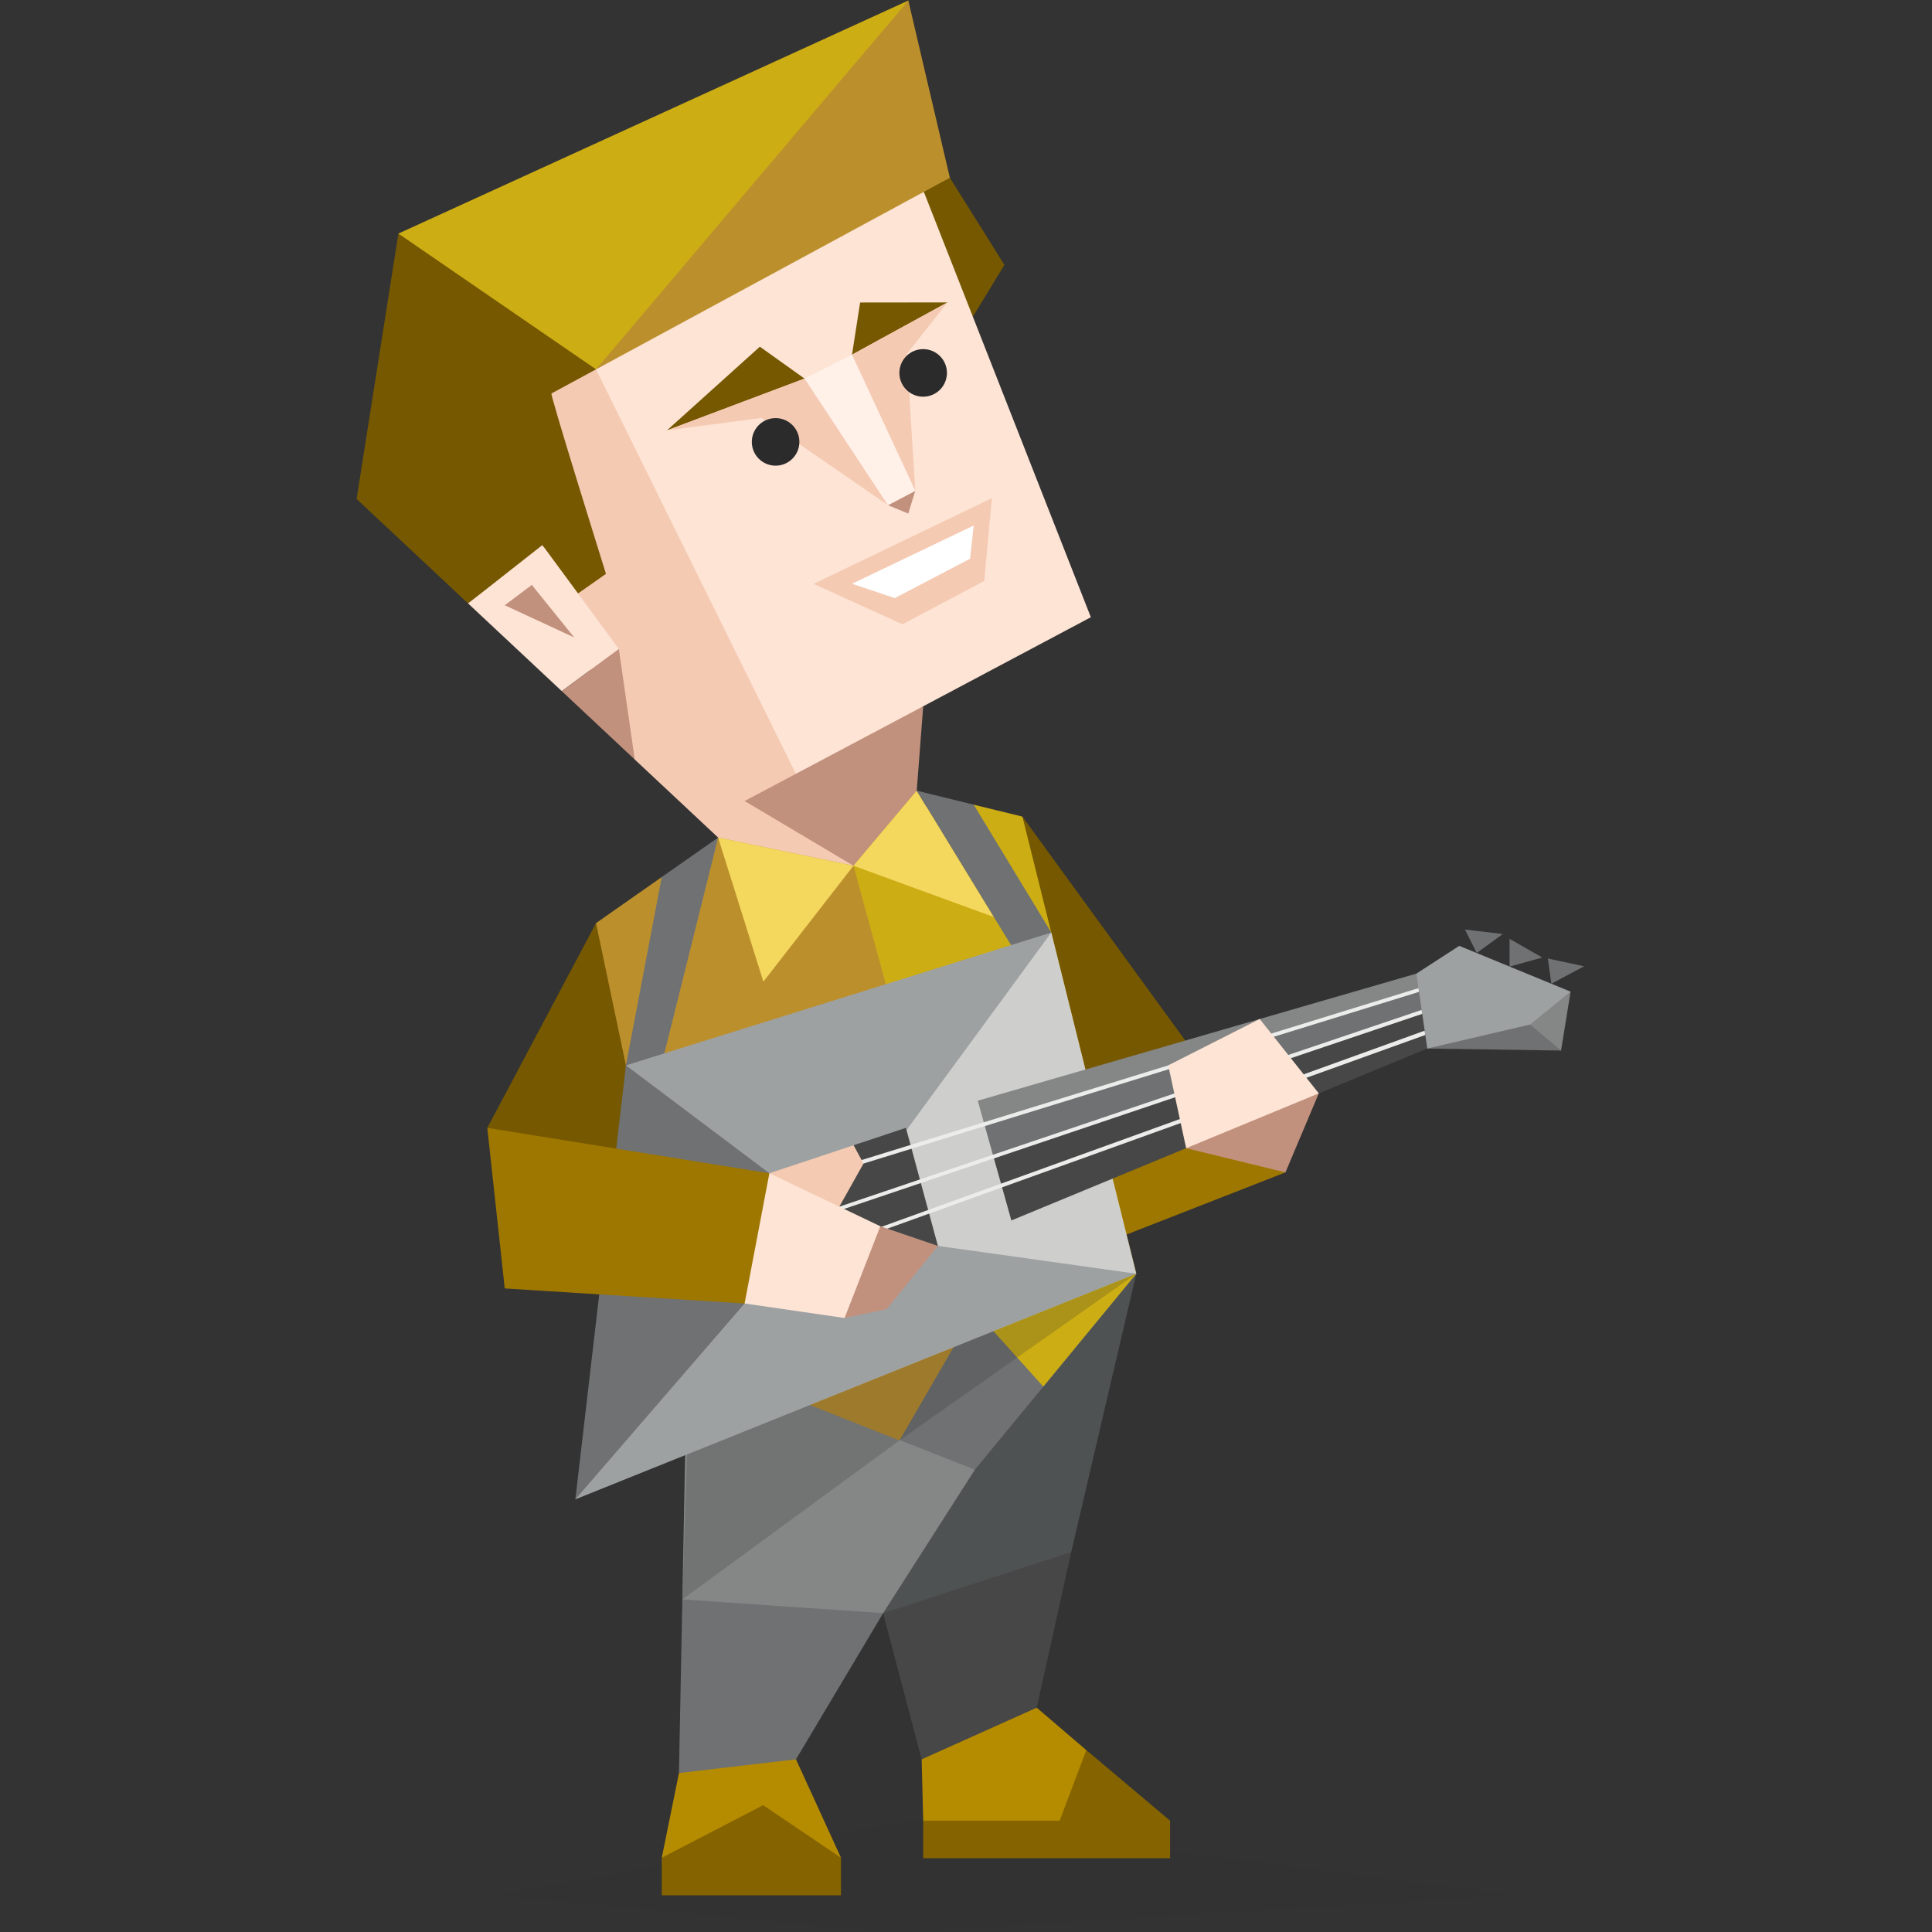 <svg id="illustration" xmlns="http://www.w3.org/2000/svg" viewBox="0 0 400 400"><rect x="0" y="0" width="400" height="400" fill="#333333" stroke="none"/><defs><style>.cls-1,.cls-17,.cls-19{fill:#2b2b2b;}.cls-1,.cls-10,.cls-11,.cls-12,.cls-13,.cls-14,.cls-15,.cls-16,.cls-17,.cls-18,.cls-19,.cls-2,.cls-20,.cls-21,.cls-22,.cls-3,.cls-4,.cls-5,.cls-6,.cls-7,.cls-8,.cls-9{fill-rule:evenodd;}.cls-1{opacity:0.1;}.cls-2{fill:#9e7700;}.cls-3{fill:#755800;}.cls-4{fill:#4f5253;}.cls-5{fill:#474747;}.cls-6{fill:#b58b00;}.cls-7{fill:#856400;}.cls-8{fill:#858686;}.cls-9{fill:#6f7173;}.cls-10{fill:#bc8f2d;}.cls-11{fill:#ccad14;}.cls-12{fill:#f5cab3;}.cls-13{fill:#fde4d5;}.cls-14{fill:#c2917d;}.cls-15{fill:#fff;}.cls-16{fill:#fff0e8;}.cls-18{fill:#f4d75d;}.cls-19{opacity:0.2;}.cls-20{fill:#9da1a2;}.cls-21{fill:#cececd;}.cls-22{fill:#ececeb;}</style></defs><title>Adventurer (ISFP) personality</title><polygon class="cls-1" points="102.5 392.4 190.82 376.53 313.63 392.4 184.77 400.12 102.5 392.4"/><polygon class="cls-2" points="226.91 258.07 266.14 242.73 253.42 228.39 225.85 242.38 226.91 258.07"/><polygon class="cls-3" points="211.68 169.07 250.26 222.12 230.63 243.9 207.47 220.57 211.68 169.07"/><polygon class="cls-3" points="123.4 191.12 100.89 233.51 131.42 252.68 136.3 216.12 123.4 191.12"/><polygon class="cls-4" points="235.25 263.71 221.79 321.32 201.84 338.37 182.88 333.98 174.03 300.24 235.25 263.71"/><polygon class="cls-5" points="182.84 333.99 221.79 321.32 214.64 353.56 207.47 362.35 190.82 364.25 182.84 333.99"/><polygon class="cls-6" points="214.64 353.56 224.91 362.34 222.79 381.37 191.14 376.95 190.82 364.25 214.64 353.56"/><polygon class="cls-7" points="224.91 362.34 219.39 376.95 191.14 376.95 191.14 384.72 242.25 384.72 242.25 376.95 224.91 362.34"/><polygon class="cls-8" points="142.25 280.82 141.27 331.14 161.51 352.04 182.84 333.99 201.84 304.28 174.63 280.82 142.25 280.82"/><polygon class="cls-9" points="182.84 333.99 141.27 331.14 140.57 367.09 157.07 368.62 164.8 364.25 182.84 333.99"/><polygon class="cls-9" points="235.25 263.71 201.84 304.28 142.25 280.82 200.14 265.06 235.25 263.71"/><polygon class="cls-10" points="148.68 173.41 142.25 180.66 137.01 181.58 123.4 191.12 142.25 280.82 186.22 298.23 201.84 271.32 196.16 226.47 189.8 163.7 148.68 173.41"/><polygon class="cls-11" points="176.7 179.24 201.84 271.32 216 287.09 235.25 263.71 211.68 169.07 201.59 166.6 172.65 167.75 176.7 179.24"/><polygon class="cls-3" points="196.66 36.8 207.96 54.85 201.42 65.56 178.03 39.72 190.27 33.18 196.66 36.8"/><polygon class="cls-12" points="95.89 71.51 131.42 70.49 155.67 121.1 176.7 179.24 148.68 173.41 131.42 157.25 117.01 128.19 96.92 124.94 95.89 71.51"/><polygon class="cls-11" points="91.99 77.2 82.48 48.36 188.06 0.11 180.27 34.08 123.4 76.47 91.99 77.2"/><path class="cls-3" d="M114.2,81.45c-1-1.85,11.26,37.36,11.26,37.36l-5.8,4.07-7-9.49-11.15,8.13-4.6,3.42L73.83,103.31,96.91,75.09Z"/><polygon class="cls-13" points="112.28 112.86 128.13 134.37 116.3 143.08 96.92 124.94 112.28 112.86"/><polygon class="cls-14" points="128.13 134.37 131.42 157.25 116.3 143.08 128.13 134.37"/><polygon class="cls-13" points="166.66 164.02 191.14 146.23 225.85 127.79 191.27 39.72 151.13 55.8 123.4 76.47 166.66 164.02"/><polygon class="cls-14" points="188.05 106.33 189.5 101.61 183.84 104.59 188.05 106.33"/><polygon class="cls-3" points="138.09 89.1 157.32 71.78 166.57 78.38 138.09 89.1"/><polygon class="cls-3" points="178.08 62.63 196.16 62.61 176.4 73.43 178.08 62.63"/><polygon class="cls-12" points="138.09 89.1 157.65 86.53 183.84 104.59 174.63 84.8 166.57 78.38 138.09 89.1"/><polygon class="cls-12" points="187.74 73.29 189.5 101.61 180.72 87.96 176.4 73.43 196.16 62.61 187.74 73.29"/><polygon class="cls-12" points="168.44 120.88 205.35 103.15 203.78 120.28 186.84 129.25 168.44 120.88"/><polygon class="cls-3" points="82.48 48.36 73.83 103.31 102.43 87.82 123.4 76.47 82.48 48.36"/><polygon class="cls-10" points="123.4 76.47 196.66 36.8 188.06 0.11 123.4 76.47"/><polygon class="cls-15" points="176.4 120.86 201.59 108.81 200.84 115.67 185.26 123.83 176.4 120.86"/><polygon class="cls-14" points="104.5 125.31 110.11 121.1 118.89 131.98 104.5 125.31"/><polygon class="cls-16" points="166.57 78.38 176.4 73.43 189.5 101.61 183.84 104.59 166.57 78.38"/><path class="cls-17" d="M196.05,77.2a4.92,4.92,0,1,1-4.91-4.91A4.91,4.91,0,0,1,196.05,77.2Z"/><path class="cls-17" d="M165.5,91.49a4.92,4.92,0,1,1-4.92-4.92A4.91,4.91,0,0,1,165.5,91.49Z"/><polygon class="cls-14" points="191.14 146.23 189.8 163.7 176.7 179.24 154.16 165.84 191.14 146.23"/><polygon class="cls-18" points="176.7 179.24 158.05 203.25 148.68 173.41 176.7 179.24"/><polygon class="cls-18" points="189.8 163.7 205.78 189.87 176.7 179.24 189.8 163.7"/><polygon class="cls-6" points="164.8 364.25 174.12 384.63 137.01 384.63 140.57 367.09 164.8 364.25"/><polygon class="cls-7" points="158 373.74 137.01 384.63 137.01 392.4 174.12 392.4 174.12 384.63 158 373.74"/><polygon class="cls-19" points="235.25 263.71 186.22 298.23 141.27 331.14 142.25 301.12 235.25 263.71"/><polygon class="cls-9" points="217.66 193.07 201.59 166.6 189.8 163.7 210.51 197.62 217.66 193.07"/><polygon class="cls-9" points="148.68 173.41 137.01 220.26 129.59 220.57 137.01 181.58 148.68 173.41"/><polygon class="cls-20" points="235.25 263.71 119.12 310.42 143.6 237.96 129.59 220.57 217.66 193.07 212.48 235.4 235.25 263.71"/><polygon class="cls-9" points="159.29 242.91 154.16 269.87 119.12 310.42 129.59 220.57 159.29 242.91"/><polygon class="cls-21" points="217.66 193.07 186.8 235.17 194.18 257.95 235.25 263.71 217.66 193.07"/><polygon class="cls-5" points="251.22 221.68 207.47 245.83 209.39 252.68 295.5 217.09 297.01 214.8 295.09 214.28 251.22 221.68"/><polygon class="cls-5" points="294.46 209.9 250.26 222.12 205.78 239.83 207.47 245.83 295.09 214.28 296.2 210.8 294.46 209.9"/><polygon class="cls-9" points="293.8 205.35 249.47 216.2 203.9 233.13 205.78 239.83 294.46 209.9 296.2 207.62 293.8 205.35"/><polygon class="cls-8" points="293.26 201.57 202.43 227.89 203.9 233.13 293.8 205.35 295.5 203.05 293.26 201.57"/><polygon class="cls-5" points="187.56 233.51 194.18 257.95 166.09 266.76 162.69 246.12 176.73 237.11 187.56 233.51"/><polygon class="cls-22" points="171.24 242.38 293.69 204.58 293.8 205.35 174.22 242.31 171.24 242.38"/><polygon class="cls-22" points="169.39 251.31 294.34 209.09 294.46 209.9 169.62 252.03 169.39 251.31"/><polygon class="cls-22" points="175.05 256.69 294.96 213.39 295.09 214.28 175.3 257.41 175.05 256.69"/><polygon class="cls-2" points="159.29 242.91 169.97 261.21 154.16 269.87 104.5 266.76 100.89 233.51 159.29 242.91"/><polygon class="cls-12" points="176.73 237.11 178.78 240.9 173.77 249.83 166.17 250.7 159.29 242.91 176.73 237.11"/><polygon class="cls-8" points="301.63 203.37 307.42 214.31 323.2 217.5 325.17 205.31 301.63 203.37"/><path class="cls-9" d="M295.5,217.09l23.92.36,3.78.05-6.41-5.38L298.6,208l-3.1,9.05Z"/><polygon class="cls-20" points="293.26 201.57 295.5 217.09 316.79 212.12 325.17 205.31 302.12 195.83 293.26 201.57"/><polygon class="cls-13" points="174.86 272.88 154.16 269.87 159.29 242.91 182.26 253.88 184.77 258.65 174.86 272.88"/><polygon class="cls-14" points="174.86 272.88 183.57 271.04 194.18 257.95 182.26 253.88 174.86 272.88"/><polygon class="cls-9" points="305.73 197.31 303.31 192.45 311.14 193.38 305.73 197.31"/><polygon class="cls-9" points="312.54 200.12 312.54 194.38 319.31 198.25 312.54 200.12"/><polygon class="cls-9" points="321.19 203.67 320.47 198.45 327.97 200.06 321.19 203.67"/><polygon class="cls-14" points="245.58 237.72 266.14 242.73 273.04 226.37 259.01 226.37 245.58 237.72"/><polygon class="cls-13" points="273.04 226.37 260.81 210.97 241.87 220.57 245.58 237.72 273.04 226.37"/></svg>



